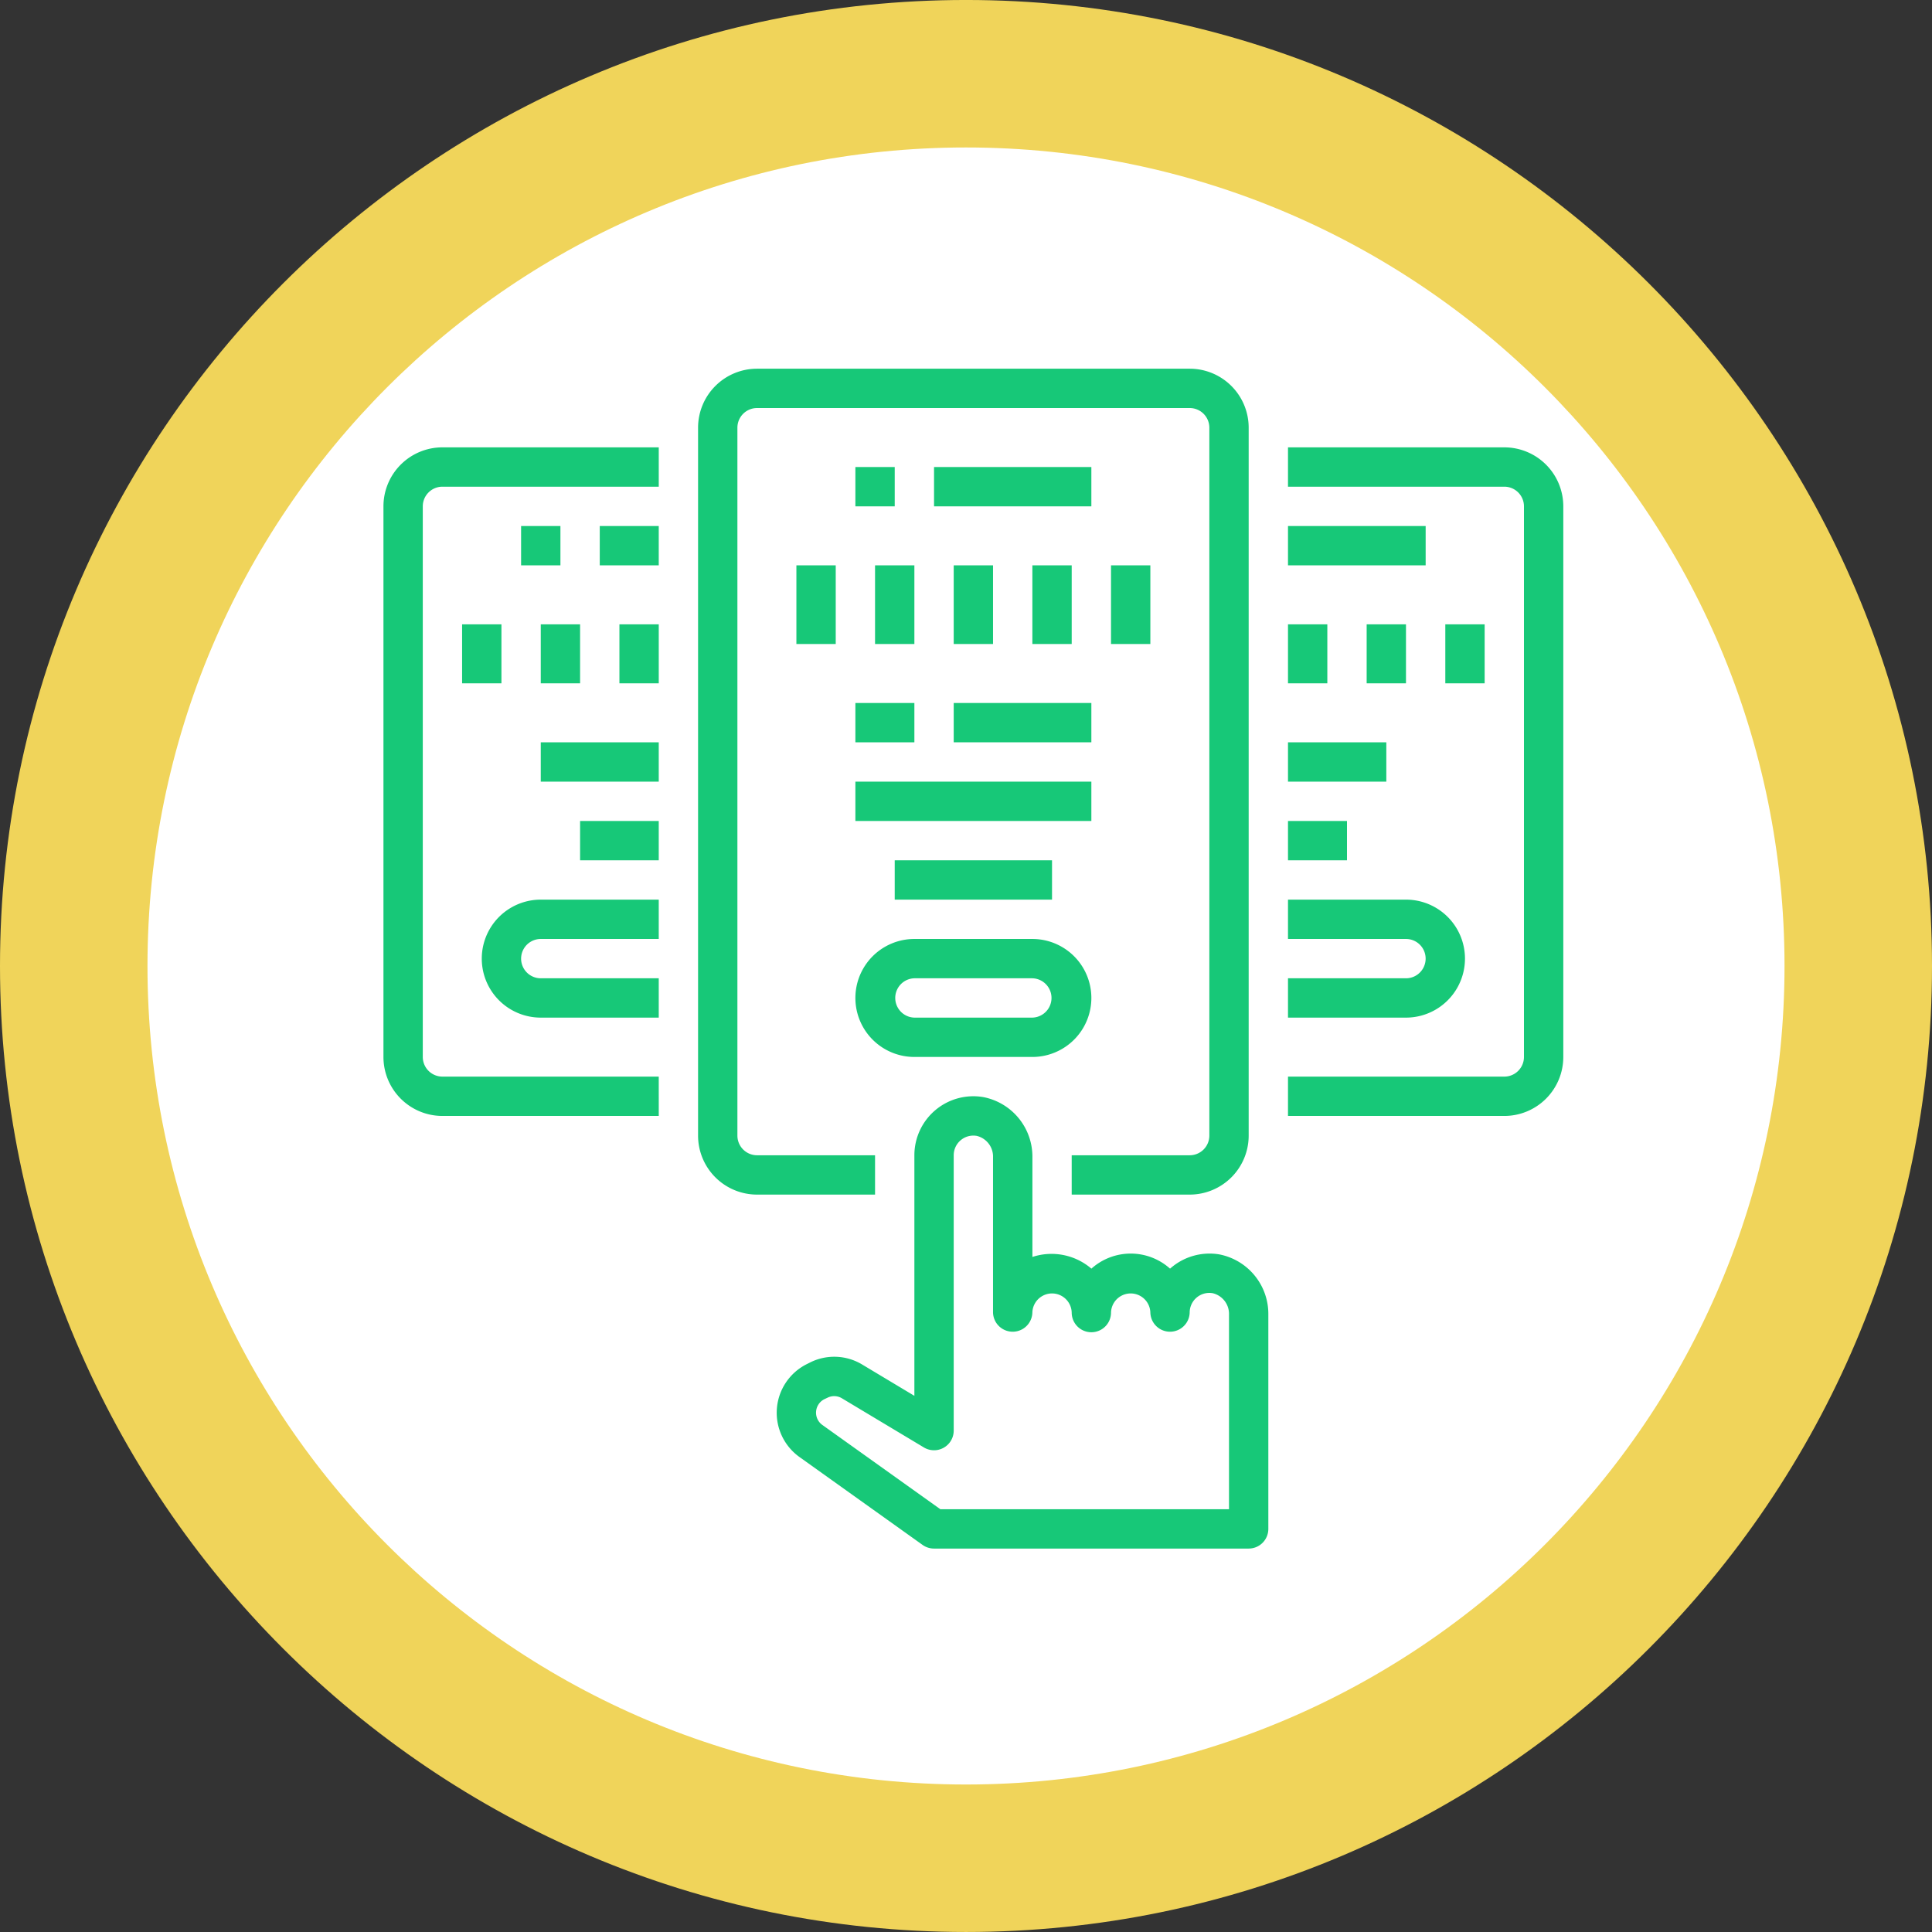 <svg xmlns="http://www.w3.org/2000/svg" xmlns:xlink="http://www.w3.org/1999/xlink" width="131" height="131" viewBox="0 0 131 131">
  <rect x="0" y="0" width="131" height="131" fill="#333333" stroke="none"/>
  <defs>
    <clipPath id="clip-path">
      <circle id="Elipse_154" data-name="Elipse 154" cx="55.5" cy="55.5" r="55.5" transform="translate(0 -0.001)" fill="#17c878" stroke="#707070" stroke-width="1"/>
    </clipPath>
  </defs>
  <g id="Grupo_92840" data-name="Grupo 92840" transform="translate(10 10)">
    <g id="Trazado_148317" data-name="Trazado 148317" transform="translate(0 -0.001)" fill="#fff">
      <path d="M 55.5 116 C 47.335 116 39.411 114.4 31.949 111.244 C 28.363 109.727 24.905 107.85 21.67 105.665 C 18.468 103.501 15.457 101.016 12.72 98.28 C 9.984 95.543 7.499 92.532 5.335 89.33 C 3.15 86.095 1.273 82.637 -0.244 79.051 C -3.4 71.589 -5 63.665 -5 55.5 C -5 47.335 -3.4 39.411 -0.244 31.949 C 1.273 28.363 3.15 24.905 5.335 21.67 C 7.499 18.468 9.984 15.457 12.72 12.72 C 15.457 9.984 18.468 7.499 21.67 5.335 C 24.905 3.15 28.363 1.273 31.949 -0.244 C 39.411 -3.4 47.335 -5 55.5 -5 C 63.665 -5 71.589 -3.4 79.051 -0.244 C 82.637 1.273 86.095 3.15 89.33 5.335 C 92.532 7.499 95.543 9.984 98.28 12.72 C 101.016 15.457 103.501 18.468 105.665 21.67 C 107.85 24.905 109.727 28.363 111.244 31.949 C 114.4 39.411 116 47.335 116 55.5 C 116 63.665 114.4 71.589 111.244 79.051 C 109.727 82.637 107.85 86.095 105.665 89.33 C 103.501 92.532 101.016 95.543 98.28 98.28 C 95.543 101.016 92.532 103.501 89.33 105.665 C 86.095 107.85 82.637 109.727 79.051 111.244 C 71.589 114.4 63.665 116 55.5 116 Z" stroke="none"/>
      <path d="M 55.5 0 C 24.848 0 0 24.848 0 55.5 C 0 86.152 24.848 111 55.5 111 C 86.152 111 111 86.152 111 55.5 C 111 24.848 86.152 0 55.5 0 M 55.5 -10 C 91.617 -10 121 19.383 121 55.5 C 121 91.617 91.617 121 55.5 121 C 19.383 121 -10 91.617 -10 55.5 C -10 19.383 19.383 -10 55.5 -10 Z" stroke="none" fill="#f0d45a"/>
    </g>
    <g id="Grupo_92841" data-name="Grupo 92841" transform="translate(-184 -185)">
      <path id="Trazado_148333" data-name="Trazado 148333" d="M254.667,200H225.333a4,4,0,0,0-4,4v48a4,4,0,0,0,4,4h8v-2.667h-8A1.333,1.333,0,0,1,224,252V204a1.333,1.333,0,0,1,1.333-1.333h29.334A1.333,1.333,0,0,1,256,204v48a1.333,1.333,0,0,1-1.333,1.333h-8V256h8a4,4,0,0,0,4-4V204A4,4,0,0,0,254.667,200Z" fill="#17c878"/>
      <path id="Trazado_148334" data-name="Trazado 148334" d="M204,250.667h14.667V248H204a1.333,1.333,0,0,1-1.333-1.333V209.333A1.333,1.333,0,0,1,204,208h14.667v-2.667H204a4,4,0,0,0-4,4v37.334A4,4,0,0,0,204,250.667Z" fill="#17c878"/>
      <path id="Trazado_148335" data-name="Trazado 148335" d="M232,206.667h2.667v2.666H232Z" fill="#17c878"/>
      <path id="Trazado_148336" data-name="Trazado 148336" d="M237.333,206.667H248v2.666H237.333Z" fill="#17c878"/>
      <path id="Trazado_148337" data-name="Trazado 148337" d="M228,213.333h2.667v5.334H228Z" fill="#17c878"/>
      <path id="Trazado_148338" data-name="Trazado 148338" d="M233.333,213.333H236v5.334h-2.667Z" fill="#17c878"/>
      <path id="Trazado_148339" data-name="Trazado 148339" d="M238.667,213.333h2.666v5.334h-2.666Z" fill="#17c878"/>
      <path id="Trazado_148340" data-name="Trazado 148340" d="M244,213.333h2.667v5.334H244Z" fill="#17c878"/>
      <path id="Trazado_148341" data-name="Trazado 148341" d="M249.333,213.333H252v5.334h-2.667Z" fill="#17c878"/>
      <path id="Trazado_148342" data-name="Trazado 148342" d="M238.667,222.667H248v2.666h-9.333Z" fill="#17c878"/>
      <path id="Trazado_148343" data-name="Trazado 148343" d="M236,246.667h8a4,4,0,0,0,0-8h-8a4,4,0,0,0,0,8Zm0-5.334h8A1.334,1.334,0,0,1,244,244h-8a1.334,1.334,0,0,1,0-2.667Z" fill="#17c878"/>
      <path id="Trazado_148344" data-name="Trazado 148344" d="M214.667,210.667h4v2.666h-4Z" fill="#17c878"/>
      <path id="Trazado_148345" data-name="Trazado 148345" d="M205.333,217.333H208v4h-2.667Z" fill="#17c878"/>
      <path id="Trazado_148346" data-name="Trazado 148346" d="M210.667,217.333h2.666v4h-2.666Z" fill="#17c878"/>
      <path id="Trazado_148347" data-name="Trazado 148347" d="M216,217.333h2.667v4H216Z" fill="#17c878"/>
      <path id="Trazado_148348" data-name="Trazado 148348" d="M209.333,210.667H212v2.666h-2.667Z" fill="#17c878"/>
      <path id="Trazado_148349" data-name="Trazado 148349" d="M210.667,244h8v-2.667h-8a1.333,1.333,0,1,1,0-2.666h8V236h-8a4,4,0,1,0,0,8Z" fill="#17c878"/>
      <path id="Trazado_148350" data-name="Trazado 148350" d="M276,205.333H261.333V208H276a1.333,1.333,0,0,1,1.333,1.333v37.334A1.333,1.333,0,0,1,276,248H261.333v2.667H276a4,4,0,0,0,4-4V209.333A4,4,0,0,0,276,205.333Z" fill="#17c878"/>
      <path id="Trazado_148351" data-name="Trazado 148351" d="M261.333,210.667h9.334v2.666h-9.334Z" fill="#17c878"/>
      <path id="Trazado_148352" data-name="Trazado 148352" d="M272,217.333h2.667v4H272Z" fill="#17c878"/>
      <path id="Trazado_148353" data-name="Trazado 148353" d="M266.667,217.333h2.666v4h-2.666Z" fill="#17c878"/>
      <path id="Trazado_148354" data-name="Trazado 148354" d="M261.333,217.333H264v4h-2.667Z" fill="#17c878"/>
      <path id="Trazado_148355" data-name="Trazado 148355" d="M261.333,236v2.667h8a1.333,1.333,0,1,1,0,2.666h-8V244h8a4,4,0,0,0,0-8Z" fill="#17c878"/>
      <path id="Trazado_148356" data-name="Trazado 148356" d="M260,278.667V264.143a4.112,4.112,0,0,0-3.333-4.09,4.018,4.018,0,0,0-3.252.9,1.015,1.015,0,0,0-.079.068,3.991,3.991,0,0,0-5.333,0,4.152,4.152,0,0,0-4-.793v-6.751a4.112,4.112,0,0,0-3.334-4.089A4,4,0,0,0,236,253.333v16.312l-3.538-2.122a3.662,3.662,0,0,0-3.546-.134l-.212.106a3.688,3.688,0,0,0-.493,6.3l8.348,5.961a1.332,1.332,0,0,0,.774.245h21.334A1.333,1.333,0,0,0,260,278.667Zm-2.667-1.334H237.76l-8-5.713a1.024,1.024,0,0,1,.133-1.746l.213-.1a1.012,1.012,0,0,1,.979.037l5.559,3.333A1.334,1.334,0,0,0,238.667,272V253.333a1.332,1.332,0,0,1,1.566-1.313,1.443,1.443,0,0,1,1.1,1.456V264A1.334,1.334,0,0,0,244,264a1.334,1.334,0,0,1,2.667,0,1.333,1.333,0,1,0,2.666,0A1.334,1.334,0,0,1,252,264a1.334,1.334,0,0,0,2.667,0,1.332,1.332,0,0,1,1.566-1.313,1.443,1.443,0,0,1,1.1,1.456Z" fill="#17c878"/>
      <path id="Trazado_148357" data-name="Trazado 148357" d="M232,222.667h4v2.666h-4Z" fill="#17c878"/>
      <path id="Trazado_148358" data-name="Trazado 148358" d="M232,228h16v2.667H232Z" fill="#17c878"/>
      <path id="Trazado_148359" data-name="Trazado 148359" d="M234.667,233.333h10.666V236H234.667Z" fill="#17c878"/>
      <path id="Trazado_148360" data-name="Trazado 148360" d="M210.667,225.333h8V228h-8Z" fill="#17c878"/>
      <path id="Trazado_148361" data-name="Trazado 148361" d="M213.333,230.667h5.334v2.666h-5.334Z" fill="#17c878"/>
      <path id="Trazado_148362" data-name="Trazado 148362" d="M261.333,225.333H268V228h-6.667Z" fill="#17c878"/>
      <path id="Trazado_148363" data-name="Trazado 148363" d="M261.333,230.667h4v2.666h-4Z" fill="#17c878"/>
    </g>
  </g>
</svg>
